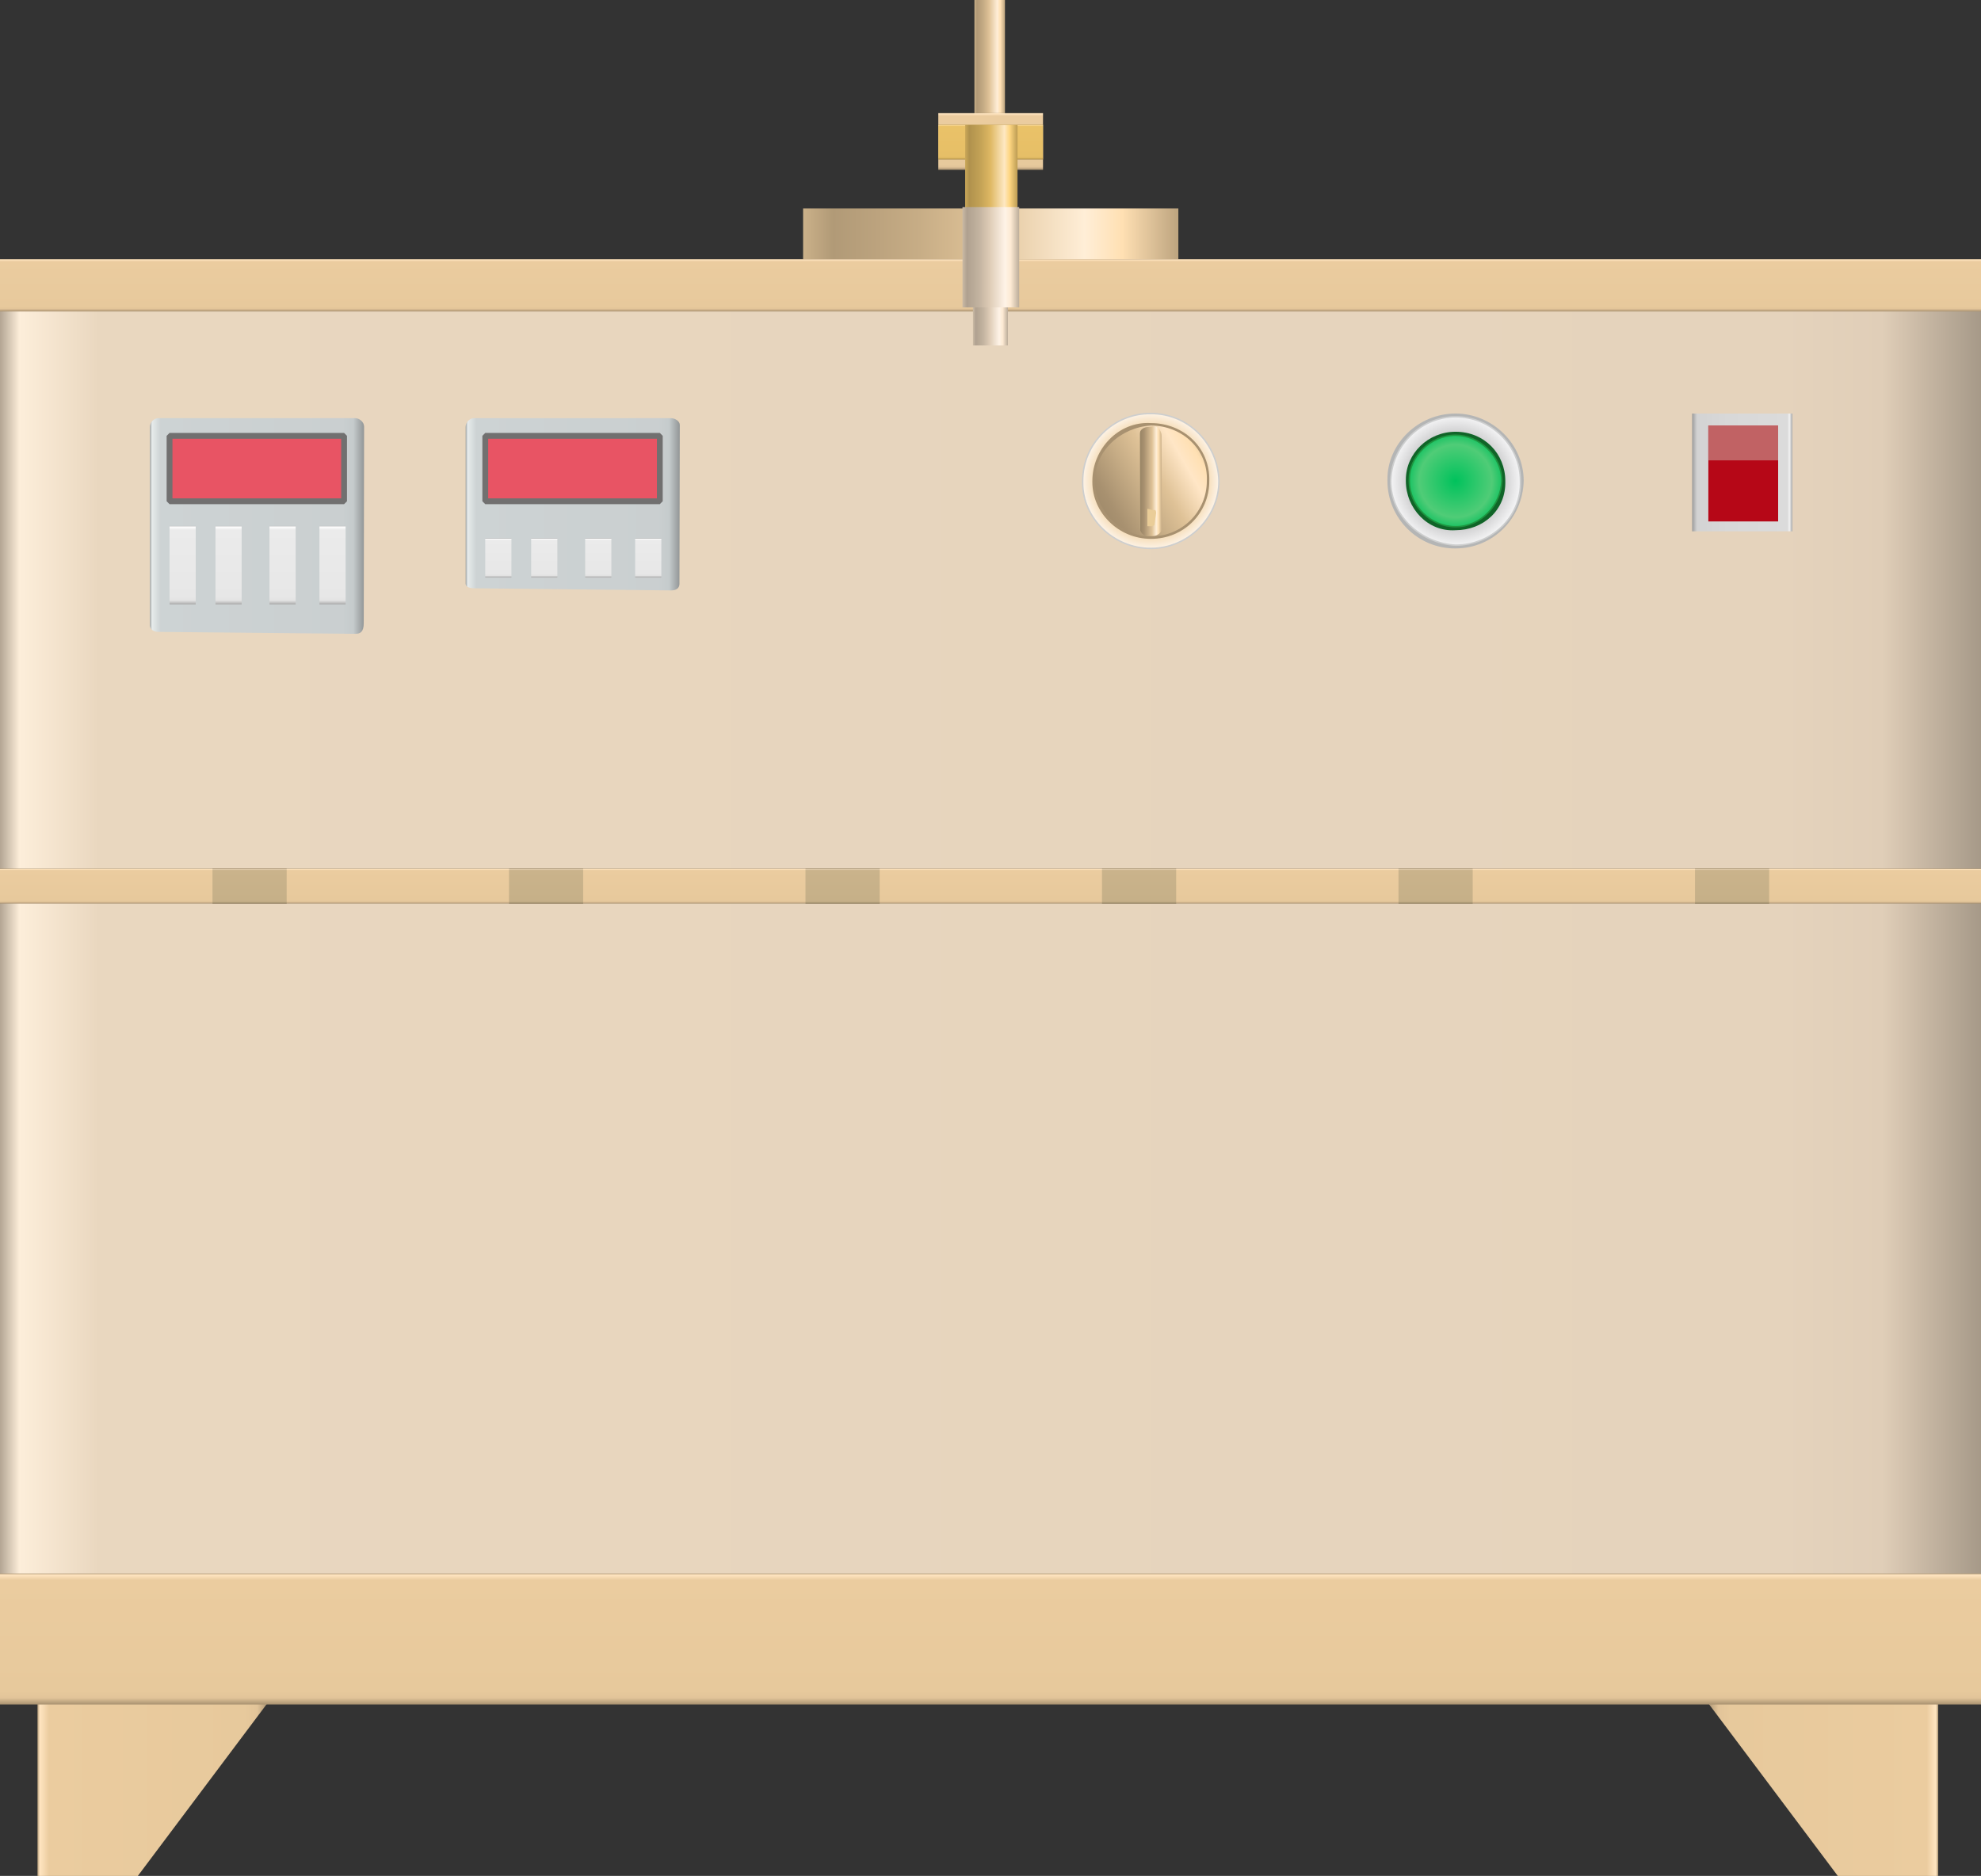 <?xml version="1.0" encoding="utf-8"?>
<!-- Generator: Adobe Illustrator 16.0.0, SVG Export Plug-In . SVG Version: 6.00 Build 0)  -->
<!DOCTYPE svg PUBLIC "-//W3C//DTD SVG 1.1//EN" "http://www.w3.org/Graphics/SVG/1.1/DTD/svg11.dtd">
<svg preserveAspectRatio="none" version="1.1" id="图层_1" xmlns="http://www.w3.org/2000/svg" xmlns:xlink="http://www.w3.org/1999/xlink" x="0px" y="0px"
	 width="340.5px" height="322.508px" viewBox="30 -19.797 340.5 322.508" enable-background="new 30 -19.797 340.5 322.508"
	 xml:space="preserve">
<rect x="30" y="-19.797" width="340.5" height="322.508" fill="#333333" stroke="none"/>
<g id="surface1086">
	
		<linearGradient id="SVGID_1_" gradientUnits="userSpaceOnUse" x1="21.612" y1="188.289" x2="14.612" y2="188.289" gradientTransform="matrix(0.75 0 0 -0.75 186.529 140.169)">
		<stop  offset="0" style="stop-color:#BDA47F"/>
		<stop  offset="0.15" style="stop-color:#FFE0B3"/>
		<stop  offset="0.25" style="stop-color:#FFEED7"/>
		<stop  offset="0.52" style="stop-color:#DFC297"/>
		<stop  offset="0.69" style="stop-color:#C7AD86"/>
		<stop  offset="0.8" style="stop-color:#BCA37E"/>
		<stop  offset="0.92" style="stop-color:#B19A77"/>
		<stop  offset="1" style="stop-color:#CBB189"/>
	</linearGradient>
	<path fill="url(#SVGID_1_)" d="M197.488,17.703h5.25v-37.5h-5.25V17.703z"/>
	
		<linearGradient id="SVGID_2_" gradientUnits="userSpaceOnUse" x1="100.611" y1="206.288" x2="14.611" y2="206.288" gradientTransform="matrix(0.75 0 0 -0.75 157.081 176.012)">
		<stop  offset="0" style="stop-color:#BDA47F"/>
		<stop  offset="0.15" style="stop-color:#FFE0B3"/>
		<stop  offset="0.25" style="stop-color:#FFEED7"/>
		<stop  offset="0.52" style="stop-color:#DFC297"/>
		<stop  offset="0.69" style="stop-color:#C7AD86"/>
		<stop  offset="0.8" style="stop-color:#BCA37E"/>
		<stop  offset="0.92" style="stop-color:#B19A77"/>
		<stop  offset="1" style="stop-color:#CBB189"/>
	</linearGradient>
	<path fill="url(#SVGID_2_)" d="M168.039,26.547h64.5v-10.5h-64.5V26.547z"/>
	
		<linearGradient id="SVGID_3_" gradientUnits="userSpaceOnUse" x1="14.613" y1="193.287" x2="67.613" y2="193.287" gradientTransform="matrix(0.75 0 0 -0.75 25.482 432.677)">
		<stop  offset="0" style="stop-color:#B59D79"/>
		<stop  offset="0.01" style="stop-color:#FFE5C1"/>
		<stop  offset="0.05" style="stop-color:#EBCC9F"/>
		<stop  offset="0.9" style="stop-color:#E7C99C"/>
		<stop  offset="0.95" style="stop-color:#E2C499"/>
		<stop  offset="1" style="stop-color:#A89170"/>
	</linearGradient>
	<path fill="url(#SVGID_3_)" d="M36.441,272.711h39.75l-22.5,30h-17.25V272.711z"/>
	
		<linearGradient id="SVGID_4_" gradientUnits="userSpaceOnUse" x1="-574.612" y1="193.287" x2="-521.612" y2="193.287" gradientTransform="matrix(-0.75 0 0 -0.75 -67.822 432.677)">
		<stop  offset="0" style="stop-color:#B59D79"/>
		<stop  offset="0.01" style="stop-color:#FFE5C1"/>
		<stop  offset="0.05" style="stop-color:#EBCC9F"/>
		<stop  offset="0.9" style="stop-color:#E7C99C"/>
		<stop  offset="0.95" style="stop-color:#E2C499"/>
		<stop  offset="1" style="stop-color:#A89170"/>
	</linearGradient>
	<path fill="url(#SVGID_4_)" d="M363.137,272.711h-39.75l22.5,30h17.25V272.711z"/>
	
		<linearGradient id="SVGID_5_" gradientUnits="userSpaceOnUse" x1="14.613" y1="67.787" x2="468.613" y2="67.787" gradientTransform="matrix(0.75 0 0 -0.75 19.04 193.223)">
		<stop  offset="0" style="stop-color:#B3A593"/>
		<stop  offset="0.01" style="stop-color:#FDEEDA"/>
		<stop  offset="0.05" style="stop-color:#E9D7BF"/>
		<stop  offset="0.9" style="stop-color:#E5D3BC"/>
		<stop  offset="0.95" style="stop-color:#E0CEB8"/>
		<stop  offset="1" style="stop-color:#A69988"/>
	</linearGradient>
	<path fill="url(#SVGID_5_)" d="M30,33.258h340.5v218.25H30V33.258z"/>
	
		<linearGradient id="SVGID_6_" gradientUnits="userSpaceOnUse" x1="241.612" y1="213.286" x2="241.612" y2="183.286" gradientTransform="matrix(0.75 0 0 -0.75 19.04 410.707)">
		<stop  offset="0" style="stop-color:#B59D79"/>
		<stop  offset="0.01" style="stop-color:#FFE5C1"/>
		<stop  offset="0.05" style="stop-color:#EBCC9F"/>
		<stop  offset="0.9" style="stop-color:#E7C99C"/>
		<stop  offset="0.95" style="stop-color:#E2C499"/>
		<stop  offset="1" style="stop-color:#A89170"/>
	</linearGradient>
	<path fill="url(#SVGID_6_)" d="M30,250.742h340.5v22.5H30V250.742z"/>
	
		<linearGradient id="SVGID_7_" gradientUnits="userSpaceOnUse" x1="241.612" y1="213.287" x2="241.612" y2="201.287" gradientTransform="matrix(0.75 0 0 -0.75 19.04 184.719)">
		<stop  offset="0" style="stop-color:#B59D79"/>
		<stop  offset="0.01" style="stop-color:#FFE5C1"/>
		<stop  offset="0.05" style="stop-color:#EBCC9F"/>
		<stop  offset="0.9" style="stop-color:#E7C99C"/>
		<stop  offset="0.95" style="stop-color:#E2C499"/>
		<stop  offset="1" style="stop-color:#A89170"/>
	</linearGradient>
	<path fill="url(#SVGID_7_)" d="M30,24.754h340.5v9H30V24.754z"/>
	
		<linearGradient id="SVGID_8_" gradientUnits="userSpaceOnUse" x1="241.612" y1="213.286" x2="241.612" y2="205.286" gradientTransform="matrix(0.75 0 0 -0.75 19.04 289.512)">
		<stop  offset="0" style="stop-color:#B59D79"/>
		<stop  offset="0.01" style="stop-color:#FFE5C1"/>
		<stop  offset="0.05" style="stop-color:#EBCC9F"/>
		<stop  offset="0.9" style="stop-color:#E7C99C"/>
		<stop  offset="0.95" style="stop-color:#E2C499"/>
		<stop  offset="1" style="stop-color:#A89170"/>
	</linearGradient>
	<path fill="url(#SVGID_8_)" d="M30,129.547h340.5v6H30V129.547z"/>
	
		<linearGradient id="SVGID_9_" gradientUnits="userSpaceOnUse" x1="14.616" y1="188.57" x2="63.694" y2="188.57" gradientTransform="matrix(0.75 0 0 -0.75 44.808 212.056)">
		<stop  offset="0" style="stop-color:#9DA2A3"/>
		<stop  offset="0.01" style="stop-color:#E6EBEB"/>
		<stop  offset="0.05" style="stop-color:#CDD3D4"/>
		<stop  offset="0.9" style="stop-color:#CACFD0"/>
		<stop  offset="0.95" style="stop-color:#C5CBCC"/>
		<stop  offset="1" style="stop-color:#929697"/>
	</linearGradient>
	<path fill="url(#SVGID_9_)" d="M57.27,52.09h33.75c0.75,0,1.559,0.652,1.559,1.457L92.52,87.34c0,1.5-0.602,1.828-1.414,1.828
		L57.27,88.84c-0.75,0-1.5-0.344-1.5-1.148V53.59c0-0.75,0.656-1.5,1.469-1.5H57.27z"/>
	<path fill="#E85464" stroke="#717070" stroke-linejoin="bevel" stroke-miterlimit="10" d="M59.141,55.129h30v11.25h-30V55.129z"/>
	
		<linearGradient id="SVGID_10_" gradientUnits="userSpaceOnUse" x1="17.611" y1="213.287" x2="17.611" y2="195.287" gradientTransform="matrix(0.75 0 0 -0.75 48.182 230.594)">
		<stop  offset="0" style="stop-color:#B5B5B5"/>
		<stop  offset="0.01" style="stop-color:#FFFFFF"/>
		<stop  offset="0.05" style="stop-color:#EBEBEB"/>
		<stop  offset="0.9" style="stop-color:#E7E7E7"/>
		<stop  offset="0.95" style="stop-color:#E2E2E2"/>
		<stop  offset="1" style="stop-color:#A8A8A8"/>
	</linearGradient>
	<path fill="url(#SVGID_10_)" d="M59.141,70.629h4.5v13.5h-4.5V70.629z"/>
	
		<linearGradient id="SVGID_11_" gradientUnits="userSpaceOnUse" x1="17.614" y1="213.287" x2="17.614" y2="195.287" gradientTransform="matrix(0.75 0 0 -0.75 56.079 230.594)">
		<stop  offset="0" style="stop-color:#B5B5B5"/>
		<stop  offset="0.01" style="stop-color:#FFFFFF"/>
		<stop  offset="0.05" style="stop-color:#EBEBEB"/>
		<stop  offset="0.9" style="stop-color:#E7E7E7"/>
		<stop  offset="0.95" style="stop-color:#E2E2E2"/>
		<stop  offset="1" style="stop-color:#A8A8A8"/>
	</linearGradient>
	<path fill="url(#SVGID_11_)" d="M67.039,70.629h4.5v13.5h-4.5V70.629z"/>
	
		<linearGradient id="SVGID_12_" gradientUnits="userSpaceOnUse" x1="17.615" y1="213.287" x2="17.615" y2="195.287" gradientTransform="matrix(0.75 0 0 -0.75 65.359 230.594)">
		<stop  offset="0" style="stop-color:#B5B5B5"/>
		<stop  offset="0.01" style="stop-color:#FFFFFF"/>
		<stop  offset="0.05" style="stop-color:#EBEBEB"/>
		<stop  offset="0.9" style="stop-color:#E7E7E7"/>
		<stop  offset="0.95" style="stop-color:#E2E2E2"/>
		<stop  offset="1" style="stop-color:#A8A8A8"/>
	</linearGradient>
	<path fill="url(#SVGID_12_)" d="M76.32,70.629h4.5v13.5h-4.5V70.629z"/>
	
		<linearGradient id="SVGID_13_" gradientUnits="userSpaceOnUse" x1="17.613" y1="213.287" x2="17.613" y2="195.287" gradientTransform="matrix(0.75 0 0 -0.75 73.947 230.594)">
		<stop  offset="0" style="stop-color:#B5B5B5"/>
		<stop  offset="0.01" style="stop-color:#FFFFFF"/>
		<stop  offset="0.05" style="stop-color:#EBEBEB"/>
		<stop  offset="0.9" style="stop-color:#E7E7E7"/>
		<stop  offset="0.95" style="stop-color:#E2E2E2"/>
		<stop  offset="1" style="stop-color:#A8A8A8"/>
	</linearGradient>
	<path fill="url(#SVGID_13_)" d="M84.906,70.629h4.5v13.5h-4.5V70.629z"/>
	
		<linearGradient id="SVGID_14_" gradientUnits="userSpaceOnUse" x1="14.614" y1="193.544" x2="63.692" y2="193.544" gradientTransform="matrix(0.75 0 0 -0.75 99.075 212.056)">
		<stop  offset="0" style="stop-color:#9DA2A3"/>
		<stop  offset="0.01" style="stop-color:#E6EBEB"/>
		<stop  offset="0.05" style="stop-color:#CDD3D4"/>
		<stop  offset="0.9" style="stop-color:#CACFD0"/>
		<stop  offset="0.95" style="stop-color:#C5CBCC"/>
		<stop  offset="1" style="stop-color:#929697"/>
	</linearGradient>
	<path fill="url(#SVGID_14_)" d="M111.535,52.09h33.75c0.75,0,1.559,0.523,1.559,1.164l-0.059,27.336
		c0,0.75-0.598,1.117-1.414,1.117l-33.836-0.367c-0.75,0-1.5-0.172-1.5-0.813V53.59c0-0.75,0.66-1.5,1.473-1.5H111.535z"/>
	<path fill="#E85464" stroke="#717070" stroke-linejoin="bevel" stroke-miterlimit="10" d="M113.41,55.129h30v11.25h-30V55.129z"/>
	
		<linearGradient id="SVGID_15_" gradientUnits="userSpaceOnUse" x1="17.615" y1="213.287" x2="17.615" y2="204.287" gradientTransform="matrix(0.75 0 0 -0.75 102.445 232.715)">
		<stop  offset="0" style="stop-color:#B5B5B5"/>
		<stop  offset="0.01" style="stop-color:#FFFFFF"/>
		<stop  offset="0.05" style="stop-color:#EBEBEB"/>
		<stop  offset="0.9" style="stop-color:#E7E7E7"/>
		<stop  offset="0.95" style="stop-color:#E2E2E2"/>
		<stop  offset="1" style="stop-color:#A8A8A8"/>
	</linearGradient>
	<path fill="url(#SVGID_15_)" d="M113.406,72.75h4.5v6.75h-4.5V72.75z"/>
	
		<linearGradient id="SVGID_16_" gradientUnits="userSpaceOnUse" x1="17.611" y1="213.287" x2="17.611" y2="204.287" gradientTransform="matrix(0.75 0 0 -0.75 110.342 232.715)">
		<stop  offset="0" style="stop-color:#B5B5B5"/>
		<stop  offset="0.01" style="stop-color:#FFFFFF"/>
		<stop  offset="0.05" style="stop-color:#EBEBEB"/>
		<stop  offset="0.9" style="stop-color:#E7E7E7"/>
		<stop  offset="0.95" style="stop-color:#E2E2E2"/>
		<stop  offset="1" style="stop-color:#A8A8A8"/>
	</linearGradient>
	<path fill="url(#SVGID_16_)" d="M121.301,72.75h4.5v6.75h-4.5V72.75z"/>
	
		<linearGradient id="SVGID_17_" gradientUnits="userSpaceOnUse" x1="17.613" y1="213.287" x2="17.613" y2="204.287" gradientTransform="matrix(0.75 0 0 -0.75 119.622 232.715)">
		<stop  offset="0" style="stop-color:#B5B5B5"/>
		<stop  offset="0.01" style="stop-color:#FFFFFF"/>
		<stop  offset="0.05" style="stop-color:#EBEBEB"/>
		<stop  offset="0.9" style="stop-color:#E7E7E7"/>
		<stop  offset="0.95" style="stop-color:#E2E2E2"/>
		<stop  offset="1" style="stop-color:#A8A8A8"/>
	</linearGradient>
	<path fill="url(#SVGID_17_)" d="M130.582,72.75h4.5v6.75h-4.5V72.75z"/>
	
		<linearGradient id="SVGID_18_" gradientUnits="userSpaceOnUse" x1="17.615" y1="213.287" x2="17.615" y2="204.287" gradientTransform="matrix(0.75 0 0 -0.75 128.21 232.715)">
		<stop  offset="0" style="stop-color:#B5B5B5"/>
		<stop  offset="0.01" style="stop-color:#FFFFFF"/>
		<stop  offset="0.05" style="stop-color:#EBEBEB"/>
		<stop  offset="0.9" style="stop-color:#E7E7E7"/>
		<stop  offset="0.95" style="stop-color:#E2E2E2"/>
		<stop  offset="1" style="stop-color:#A8A8A8"/>
	</linearGradient>
	<path fill="url(#SVGID_18_)" d="M139.172,72.75h4.5v6.75h-4.5V72.75z"/>
	
		<radialGradient id="SVGID_19_" cx="30.229" cy="614.254" r="21.975" gradientTransform="matrix(0.75 0 0 0.75 205.133 -397.798)" gradientUnits="userSpaceOnUse">
		<stop  offset="0" style="stop-color:#F8D8A8"/>
		<stop  offset="0.54" style="stop-color:#F3D4A5"/>
		<stop  offset="0.74" style="stop-color:#FFF9F3"/>
		<stop  offset="0.91" style="stop-color:#F3D4A5"/>
		<stop  offset="1" style="stop-color:#F3D4A5"/>
	</radialGradient>
	<path fill="url(#SVGID_19_)" stroke="#CDCECE" stroke-width="0.25" stroke-linejoin="bevel" stroke-miterlimit="10" d="
		M216.094,63.238c0,6,5.242,11.25,11.727,11.25c6.273,0,11.695-5.18,11.695-11.598c-0.172-6.402-5.242-11.594-11.695-11.594
		c-6.477-0.059-11.727,5.195-11.727,11.594V63.238z"/>
	<path fill="#A89170" d="M217.758,63.094c0,5.25,4.5,9.75,10.063,9.75c5.688,0,10.035-4.445,10.035-9.953
		c0.152-5.797-4.5-9.949-10.035-9.949c-5.563-0.348-10.063,4.457-10.063,9.949V63.094z"/>
	
		<linearGradient id="SVGID_20_" gradientUnits="userSpaceOnUse" x1="42.647" y1="608.368" x2="12.38" y2="625.842" gradientTransform="matrix(0.75 0 0 0.75 207.222 -399.861)">
		<stop  offset="0" style="stop-color:#C4AA84"/>
		<stop  offset="0.15" style="stop-color:#FFE0B3"/>
		<stop  offset="0.25" style="stop-color:#FFE6C6"/>
		<stop  offset="0.44" style="stop-color:#DFC297"/>
		<stop  offset="0.6" style="stop-color:#C7AD86"/>
		<stop  offset="0.8" style="stop-color:#A89170"/>
		<stop  offset="0.97" style="stop-color:#998566"/>
		<stop  offset="1" style="stop-color:#CBB189"/>
	</linearGradient>
	<path fill="url(#SVGID_20_)" d="M218.184,62.672c0,5.25,4.309,9.75,9.637,9.75c5.363,0,9.613-4.258,9.613-9.531
		c0.25-5.469-4.309-9.531-9.613-9.531c-5.137,0.313-9.637,4.27-9.637,9.531V62.672z"/>
	
		<linearGradient id="SVGID_21_" gradientUnits="userSpaceOnUse" x1="19.688" y1="617.149" x2="14.594" y2="617.149" gradientTransform="matrix(0.75 0 0 0.75 214.94 -399.929)">
		<stop  offset="0" style="stop-color:#C4AA84"/>
		<stop  offset="0.15" style="stop-color:#FFE0B3"/>
		<stop  offset="0.25" style="stop-color:#FFEED7"/>
		<stop  offset="0.44" style="stop-color:#DFC297"/>
		<stop  offset="0.6" style="stop-color:#C7AD86"/>
		<stop  offset="0.8" style="stop-color:#A89170"/>
		<stop  offset="0.97" style="stop-color:#998566"/>
		<stop  offset="1" style="stop-color:#CBB189"/>
	</linearGradient>
	<path fill="url(#SVGID_21_)" d="M227.398,72.355h0.75c0.75,0,1.559-0.566,1.559-1.313l-0.059-15.938
		c0-0.75-0.551-1.637-1.305-1.637l-0.945,0.137c-0.75,0-1.512,0.469-1.512,1.215l0.012,16.035c0,0.75,0.598,1.539,1.352,1.539
		L227.398,72.355z"/>
	<path fill="#EACD98" d="M227.215,70.664h0.75c0,0,0.461-0.094,0.461-0.207l0.289-2.043c0-0.75-0.383-0.496-0.496-0.496
		l-1.004-0.254c0,0,0,0.348,0,0.461V70.664c0,0,0.094,0,0.207,0H227.215z"/>
	<path fill="#B4B5B5" d="M268.477,62.547c0-6,5.227-11.25,11.711-11.25c6.289,0,11.711,5.191,11.711,11.594
		c-0.172,6.406-5.258,11.598-11.711,11.598c-6.461,0.059-11.711-5.191-11.711-11.598V62.547z"/>
	
		<radialGradient id="SVGID_22_" cx="29.482" cy="198.568" r="20.921" gradientTransform="matrix(0.75 0 0 -0.75 258.079 211.818)" gradientUnits="userSpaceOnUse">
		<stop  offset="0" style="stop-color:#D6D6D7"/>
		<stop  offset="0.54" style="stop-color:#D2D2D3"/>
		<stop  offset="0.74" style="stop-color:#FAFAFB"/>
		<stop  offset="0.91" style="stop-color:#D2D2D3"/>
		<stop  offset="1" style="stop-color:#D2D2D3"/>
	</radialGradient>
	<path fill="url(#SVGID_22_)" stroke="#CDCECE" stroke-width="0.25" stroke-linejoin="bevel" stroke-miterlimit="10" d="
		M269.039,63.105c0-6,4.977-11.25,11.148-11.25c6.102,0,11.148,4.941,11.148,11.035c0.203,6.215-5.008,11.039-11.148,11.039
		c-5.898-0.324-11.148-4.941-11.148-11.039V63.105z"/>
	<path fill="#106428" d="M271.641,62.68c0-4.5,3.816-8.25,8.547-8.25c4.953,0,8.547,3.789,8.547,8.461
		c0.156,5.039-3.836,8.465-8.547,8.465c-4.797,0.324-8.547-3.789-8.547-8.465V62.68z"/>
	
		<radialGradient id="SVGID_23_" cx="25.218" cy="202.806" r="14.909" gradientTransform="matrix(0.75 0 0 -0.75 261.274 214.994)" gradientUnits="userSpaceOnUse">
		<stop  offset="0" style="stop-color:#00C25C"/>
		<stop  offset="0.56" style="stop-color:#50CC77"/>
		<stop  offset="0.79" style="stop-color:#00BE5A"/>
		<stop  offset="0.89" style="stop-color:#00BE5A"/>
		<stop  offset="1" style="stop-color:#00BE5A"/>
	</radialGradient>
	<path fill="url(#SVGID_23_)" stroke="#1D953F" stroke-width="0.25" stroke-linejoin="bevel" stroke-miterlimit="10" d="
		M272.234,62.527c0-3.75,3.559-7.5,7.953-7.5c4.047,0,7.953,3.523,7.953,7.863c-0.156,4.137-3.563,7.863-7.953,7.863
		c-4.203,0.023-7.953-3.52-7.953-7.863V62.527z"/>
	
		<linearGradient id="SVGID_24_" gradientUnits="userSpaceOnUse" x1="37.612" y1="199.788" x2="14.612" y2="199.788" gradientTransform="matrix(0.75 0 0 -0.75 309.884 211.262)">
		<stop  offset="0" style="stop-color:#A8A8A8"/>
		<stop  offset="0.03" style="stop-color:#F2F2F2"/>
		<stop  offset="0.05" style="stop-color:#DBDBDB"/>
		<stop  offset="0.64" style="stop-color:#D8D8D8"/>
		<stop  offset="0.95" style="stop-color:#D3D3D3"/>
		<stop  offset="1" style="stop-color:#9C9C9C"/>
	</linearGradient>
	<path fill="url(#SVGID_24_)" d="M320.844,51.297h17.25v20.25h-17.25V51.297z"/>
	<path fill="#B60717" d="M323.633,53.348h12v16.5h-12V53.348z"/>
	<path fill="#C16264" d="M323.633,53.348h12v6h-12V53.348z"/>
	
		<linearGradient id="SVGID_25_" gradientUnits="userSpaceOnUse" x1="23.112" y1="213.286" x2="23.112" y2="205.286" gradientTransform="matrix(0.75 0 0 -0.75 55.565 289.512)">
		<stop  offset="0" style="stop-color:#9B8969"/>
		<stop  offset="0.01" style="stop-color:#E3D1B2"/>
		<stop  offset="0.05" style="stop-color:#CAB38B"/>
		<stop  offset="0.9" style="stop-color:#C6B088"/>
		<stop  offset="0.95" style="stop-color:#C2AC85"/>
		<stop  offset="1" style="stop-color:#8F7F61"/>
	</linearGradient>
	<path fill="url(#SVGID_25_)" d="M66.523,129.547h12.75v6h-12.75V129.547z"/>
	
		<linearGradient id="SVGID_26_" gradientUnits="userSpaceOnUse" x1="23.114" y1="213.286" x2="23.114" y2="205.286" gradientTransform="matrix(0.75 0 0 -0.75 106.528 289.512)">
		<stop  offset="0" style="stop-color:#9B8969"/>
		<stop  offset="0.01" style="stop-color:#E3D1B2"/>
		<stop  offset="0.05" style="stop-color:#CAB38B"/>
		<stop  offset="0.9" style="stop-color:#C6B088"/>
		<stop  offset="0.95" style="stop-color:#C2AC85"/>
		<stop  offset="1" style="stop-color:#8F7F61"/>
	</linearGradient>
	<path fill="url(#SVGID_26_)" d="M117.488,129.547h12.75v6h-12.75V129.547z"/>
	
		<linearGradient id="SVGID_27_" gradientUnits="userSpaceOnUse" x1="23.111" y1="213.286" x2="23.111" y2="205.286" gradientTransform="matrix(0.75 0 0 -0.75 157.491 289.512)">
		<stop  offset="0" style="stop-color:#9B8969"/>
		<stop  offset="0.01" style="stop-color:#E3D1B2"/>
		<stop  offset="0.05" style="stop-color:#CAB38B"/>
		<stop  offset="0.9" style="stop-color:#C6B088"/>
		<stop  offset="0.95" style="stop-color:#C2AC85"/>
		<stop  offset="1" style="stop-color:#8F7F61"/>
	</linearGradient>
	<path fill="url(#SVGID_27_)" d="M168.449,129.547h12.75v6h-12.75V129.547z"/>
	
		<linearGradient id="SVGID_28_" gradientUnits="userSpaceOnUse" x1="23.113" y1="213.286" x2="23.113" y2="205.286" gradientTransform="matrix(0.75 0 0 -0.75 208.455 289.512)">
		<stop  offset="0" style="stop-color:#9B8969"/>
		<stop  offset="0.01" style="stop-color:#E3D1B2"/>
		<stop  offset="0.05" style="stop-color:#CAB38B"/>
		<stop  offset="0.9" style="stop-color:#C6B088"/>
		<stop  offset="0.95" style="stop-color:#C2AC85"/>
		<stop  offset="1" style="stop-color:#8F7F61"/>
	</linearGradient>
	<path fill="url(#SVGID_28_)" d="M219.414,129.547h12.75v6h-12.75V129.547z"/>
	
		<linearGradient id="SVGID_29_" gradientUnits="userSpaceOnUse" x1="23.115" y1="213.286" x2="23.115" y2="205.286" gradientTransform="matrix(0.75 0 0 -0.75 259.418 289.512)">
		<stop  offset="0" style="stop-color:#9B8969"/>
		<stop  offset="0.01" style="stop-color:#E3D1B2"/>
		<stop  offset="0.05" style="stop-color:#CAB38B"/>
		<stop  offset="0.9" style="stop-color:#C6B088"/>
		<stop  offset="0.95" style="stop-color:#C2AC85"/>
		<stop  offset="1" style="stop-color:#8F7F61"/>
	</linearGradient>
	<path fill="url(#SVGID_29_)" d="M270.379,129.547h12.75v6h-12.75V129.547z"/>
	
		<linearGradient id="SVGID_30_" gradientUnits="userSpaceOnUse" x1="23.112" y1="213.286" x2="23.112" y2="205.286" gradientTransform="matrix(0.75 0 0 -0.75 310.381 289.512)">
		<stop  offset="0" style="stop-color:#9B8969"/>
		<stop  offset="0.01" style="stop-color:#E3D1B2"/>
		<stop  offset="0.05" style="stop-color:#CAB38B"/>
		<stop  offset="0.9" style="stop-color:#C6B088"/>
		<stop  offset="0.95" style="stop-color:#C2AC85"/>
		<stop  offset="1" style="stop-color:#8F7F61"/>
	</linearGradient>
	<path fill="url(#SVGID_30_)" d="M321.34,129.547h12.75v6h-12.75V129.547z"/>
	
		<linearGradient id="SVGID_31_" gradientUnits="userSpaceOnUse" x1="26.614" y1="213.286" x2="26.614" y2="200.286" gradientTransform="matrix(0.75 0 0 -0.75 180.317 159.609)">
		<stop  offset="0" style="stop-color:#B59D79"/>
		<stop  offset="0.01" style="stop-color:#FFE5C1"/>
		<stop  offset="0.05" style="stop-color:#EBCC9F"/>
		<stop  offset="0.9" style="stop-color:#E7C99C"/>
		<stop  offset="0.95" style="stop-color:#E2C499"/>
		<stop  offset="1" style="stop-color:#A89170"/>
	</linearGradient>
	<path fill="url(#SVGID_31_)" d="M191.277,9.395h18v-9.75h-18V9.395z"/>
	
		<linearGradient id="SVGID_32_" gradientUnits="userSpaceOnUse" x1="26.614" y1="213.284" x2="26.614" y2="205.284" gradientTransform="matrix(0.75 0 0 -0.75 180.317 161.6)">
		<stop  offset="0" style="stop-color:#B4954F"/>
		<stop  offset="0.01" style="stop-color:#FEDD9C"/>
		<stop  offset="0.05" style="stop-color:#EAC268"/>
		<stop  offset="0.9" style="stop-color:#E6BF67"/>
		<stop  offset="0.95" style="stop-color:#E1BB64"/>
		<stop  offset="1" style="stop-color:#A78A48"/>
	</linearGradient>
	<path fill="url(#SVGID_32_)" d="M191.277,7.637h18v-6h-18V7.637z"/>
	
		<linearGradient id="SVGID_33_" gradientUnits="userSpaceOnUse" x1="26.614" y1="203.79" x2="14.614" y2="203.79" gradientTransform="matrix(0.75 0 0 -0.75 184.934 161.665)">
		<stop  offset="0" style="stop-color:#BC9C53"/>
		<stop  offset="0.15" style="stop-color:#FED681"/>
		<stop  offset="0.25" style="stop-color:#FEE8C2"/>
		<stop  offset="0.52" style="stop-color:#DEB863"/>
		<stop  offset="0.69" style="stop-color:#C6A457"/>
		<stop  offset="0.8" style="stop-color:#BB9B52"/>
		<stop  offset="0.92" style="stop-color:#B0924D"/>
		<stop  offset="1" style="stop-color:#CBA859"/>
	</linearGradient>
	<path fill="url(#SVGID_33_)" d="M195.895,15.949h9V1.699h-9V15.949z"/>
	
		<linearGradient id="SVGID_34_" gradientUnits="userSpaceOnUse" x1="22.611" y1="208.288" x2="14.611" y2="208.288" gradientTransform="matrix(0.75 0 0 -0.75 186.284 192.055)">
		<stop  offset="0" style="stop-color:#BCAD9A"/>
		<stop  offset="0.15" style="stop-color:#FDEAD3"/>
		<stop  offset="0.25" style="stop-color:#FEF3E7"/>
		<stop  offset="0.52" style="stop-color:#DECCB6"/>
		<stop  offset="0.69" style="stop-color:#C5B5A2"/>
		<stop  offset="0.8" style="stop-color:#BAAB98"/>
		<stop  offset="0.92" style="stop-color:#B0A190"/>
		<stop  offset="1" style="stop-color:#CABAA5"/>
	</linearGradient>
	<path fill="url(#SVGID_34_)" d="M197.242,39.59h6v-7.5h-6V39.59z"/>
	
		<linearGradient id="SVGID_35_" gradientUnits="userSpaceOnUse" x1="27.612" y1="201.79" x2="14.612" y2="201.79" gradientTransform="matrix(0.75 0 0 -0.75 184.474 175.764)">
		<stop  offset="0" style="stop-color:#BCAD9A"/>
		<stop  offset="0.15" style="stop-color:#FDEAD3"/>
		<stop  offset="0.25" style="stop-color:#FEF3E7"/>
		<stop  offset="0.52" style="stop-color:#DECCB6"/>
		<stop  offset="0.69" style="stop-color:#C5B5A2"/>
		<stop  offset="0.8" style="stop-color:#BAAB98"/>
		<stop  offset="0.92" style="stop-color:#B0A190"/>
		<stop  offset="1" style="stop-color:#CABAA5"/>
	</linearGradient>
	<path fill="url(#SVGID_35_)" d="M195.434,33.047h9.75v-17.25h-9.75V33.047z"/>
</g>
</svg>
